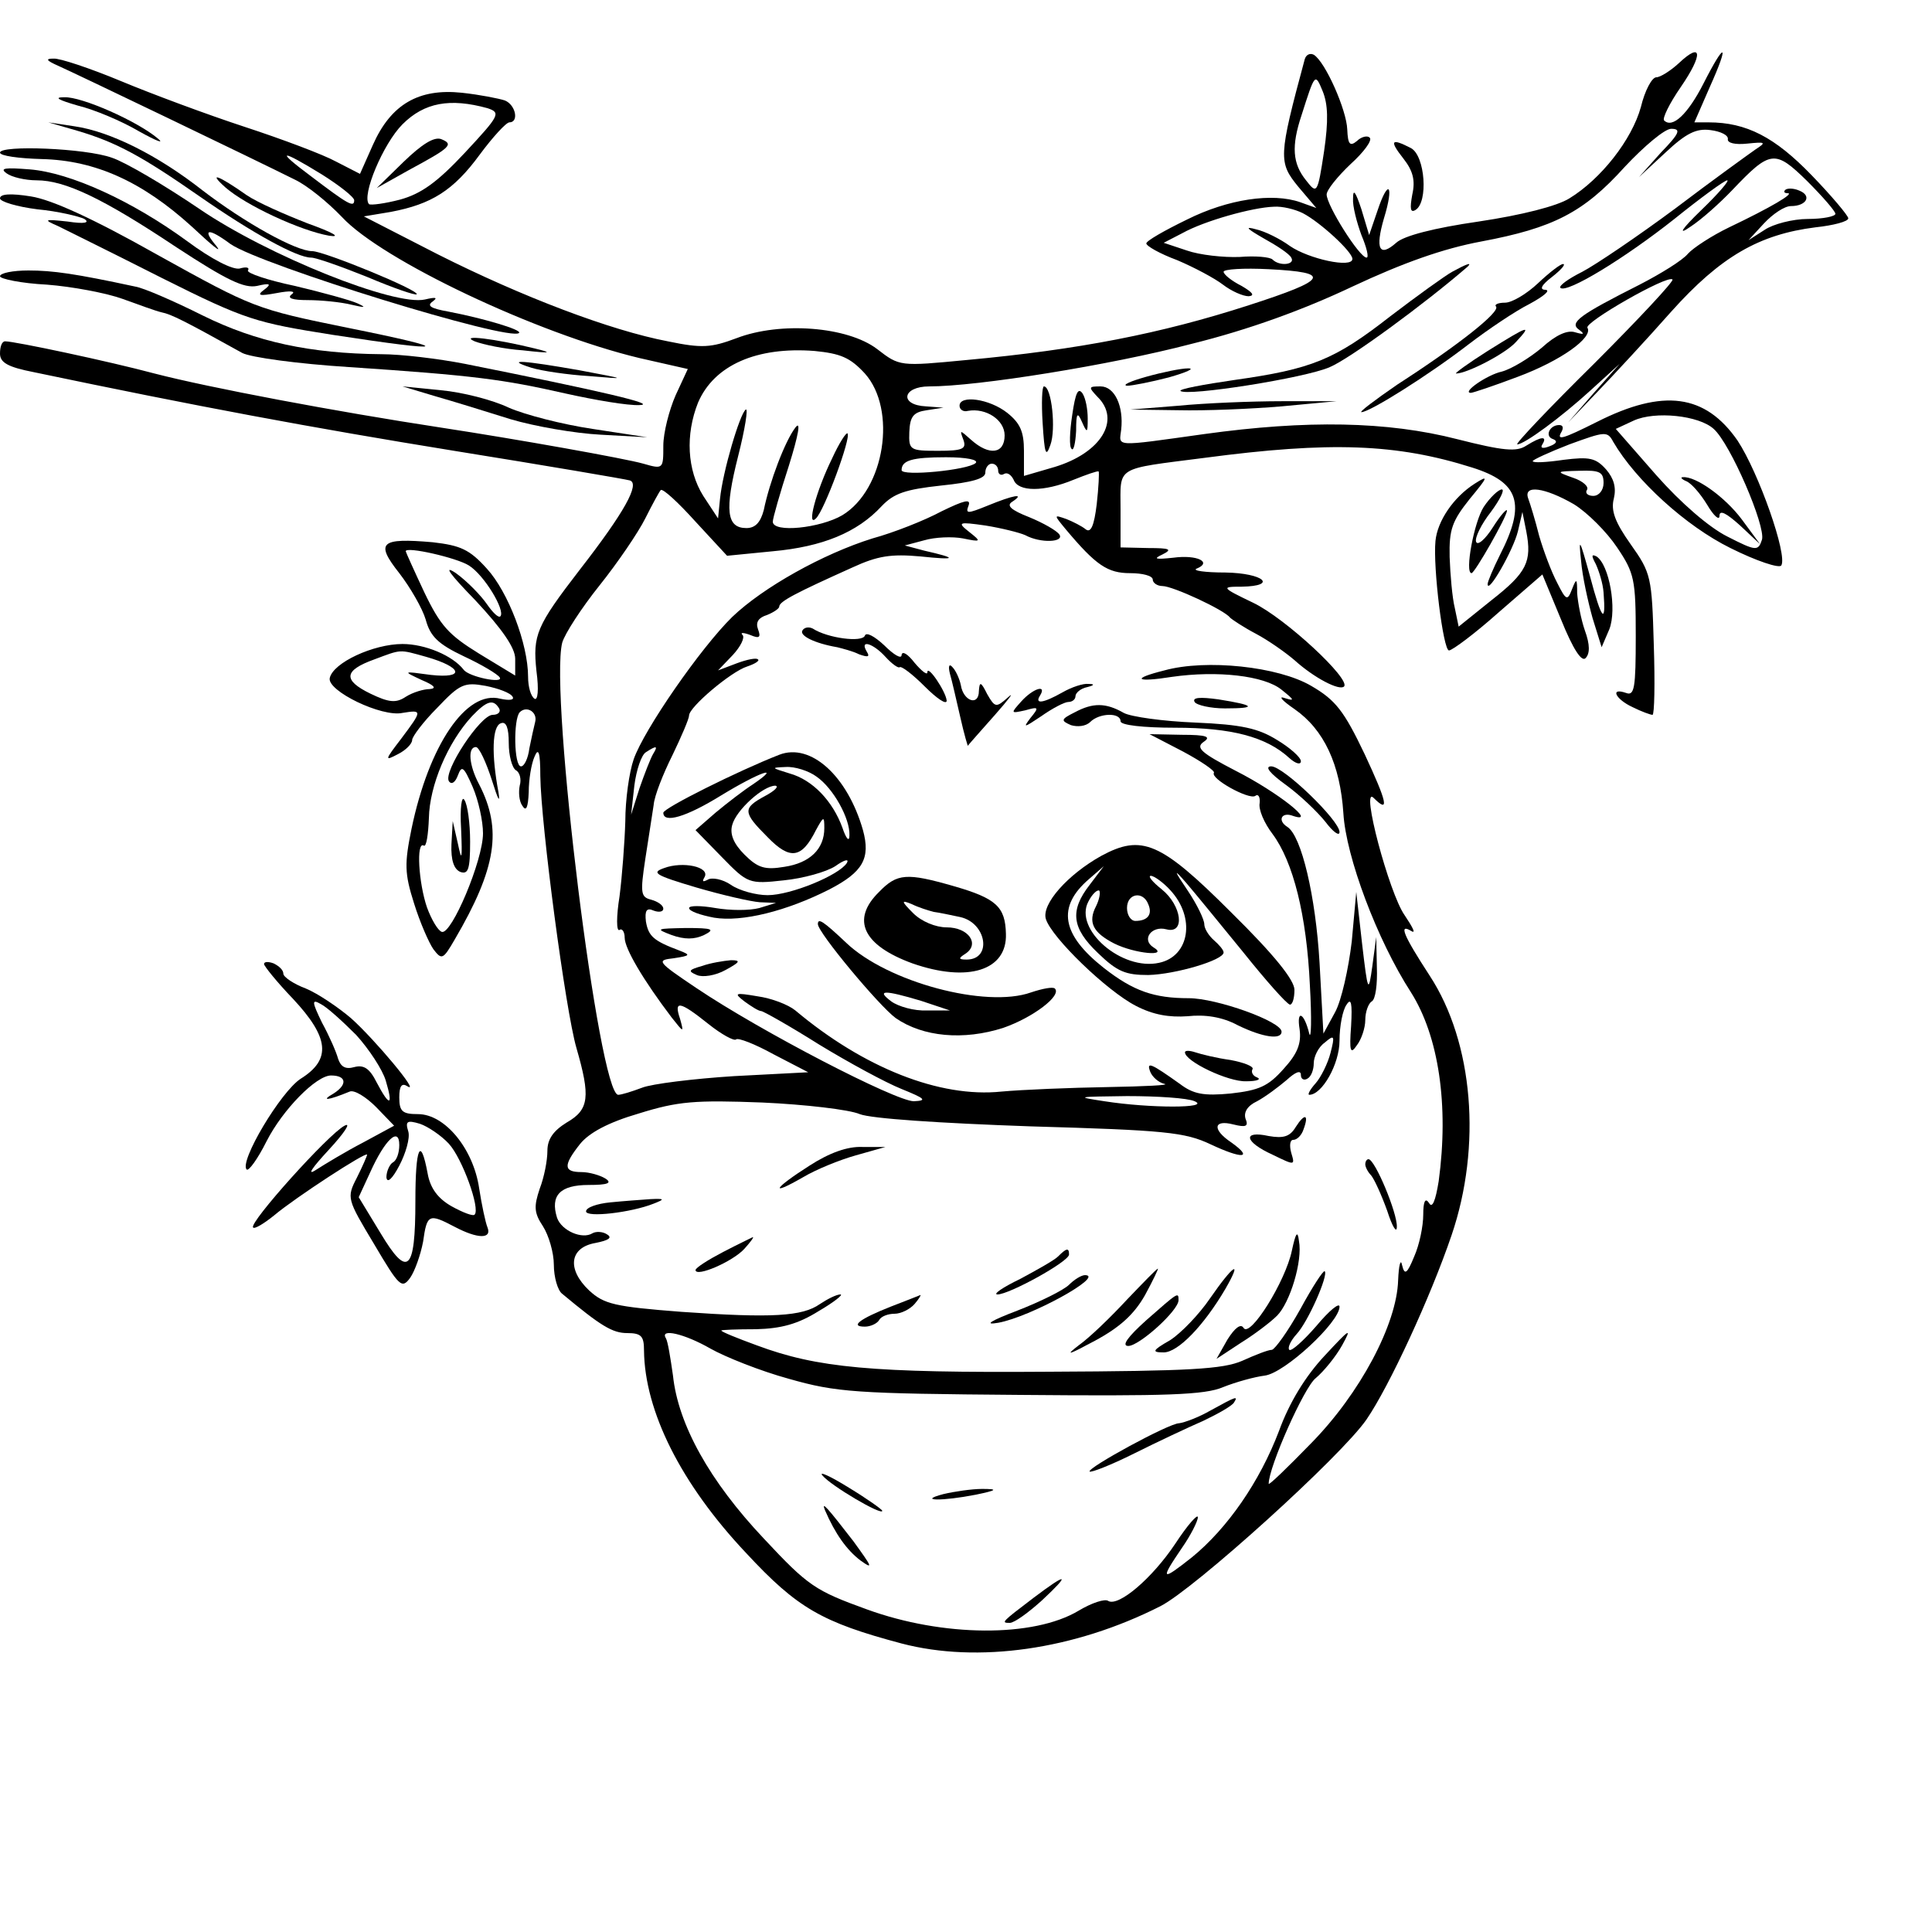 <svg version="1.0" xmlns="http://www.w3.org/2000/svg" width="300pt" height="300pt"
    viewBox="0 0 300 300" preserveAspectRatio="xMidYMid meet">
    <g transform="translate(0,300) scale(0.1,-0.1)" fill="#000000" stroke="none">
        <path d="M2026 2908 c-41 -152 -41 -160 -10 -198 l28 -33 -25 9 c-43 15 -112
5 -176 -27 -35 -17 -63 -33 -63 -37 0 -4 21 -16 48 -26 26 -11 58 -28 71 -38
13 -10 31 -18 40 -18 10 1 6 6 -11 16 -16 8 -28 18 -28 22 0 4 31 6 70 4 99
-5 93 -16 -31 -56 -136 -44 -264 -69 -438 -85 -104 -10 -104 -10 -139 17 -46
35 -150 43 -218 17 -40 -15 -54 -16 -107 -5 -89 17 -226 69 -357 135 l-115 59
42 7 c63 12 97 33 138 89 20 27 41 50 46 50 15 0 10 27 -7 34 -9 3 -39 9 -67
12 -67 7 -110 -18 -138 -81 l-20 -45 -37 19 c-20 11 -84 35 -142 54 -58 19
-144 51 -192 71 -48 20 -96 36 -105 35 -13 0 -11 -3 7 -11 25 -11 306 -146
368 -177 19 -9 51 -35 73 -58 62 -67 303 -181 462 -219 l75 -17 -19 -41 c-10
-23 -19 -58 -19 -78 0 -36 0 -37 -31 -28 -28 8 -196 38 -314 56 -164 25 -360
62 -445 84 -71 19 -217 50 -232 50 -5 0 -8 -8 -8 -19 0 -14 12 -21 53 -29 253
-53 430 -86 652 -122 143 -23 266 -44 273 -46 16 -5 -8 -49 -78 -139 -67 -87
-73 -101 -67 -157 4 -30 2 -46 -3 -43 -6 4 -10 19 -10 34 0 51 -31 132 -64
168 -27 30 -41 36 -84 41 -81 7 -90 0 -52 -48 17 -22 36 -55 41 -72 7 -26 19
-38 59 -57 28 -13 53 -28 56 -33 6 -10 -48 1 -56 12 -17 22 -60 40 -95 40 -45
0 -108 -29 -113 -53 -4 -20 81 -61 113 -54 31 5 31 4 -2 -40 -26 -34 -26 -35
-5 -24 12 6 22 16 22 22 0 5 17 28 39 50 35 37 42 40 75 34 20 -4 39 -11 42
-17 3 -5 -5 -6 -19 -3 -53 14 -111 -72 -138 -202 -11 -54 -11 -69 4 -116 9
-29 23 -61 30 -71 13 -17 15 -16 33 15 65 111 74 171 38 241 -16 30 -18 58 -5
58 5 0 16 -24 25 -52 9 -29 13 -37 10 -18 -11 58 -10 103 4 107 8 3 12 -7 12
-31 0 -19 5 -38 11 -42 6 -3 9 -14 6 -24 -2 -10 -1 -24 4 -31 6 -10 9 -3 10
21 0 19 4 44 9 55 6 15 9 7 9 -30 1 -76 39 -363 56 -422 22 -76 20 -96 -15
-116 -21 -13 -30 -26 -30 -44 0 -15 -5 -41 -12 -59 -9 -27 -9 -37 5 -58 9 -14
17 -41 17 -60 0 -19 6 -40 13 -45 60 -50 78 -61 101 -61 22 0 26 -5 26 -27 1
-94 57 -207 159 -315 79 -85 117 -107 241 -140 118 -31 268 -10 402 58 53 27
281 233 320 290 35 51 99 189 132 286 47 138 34 299 -34 403 -41 63 -49 82
-28 69 7 -4 1 7 -11 25 -24 34 -69 203 -48 182 25 -25 21 -7 -14 68 -32 67
-45 84 -83 106 -51 30 -163 42 -228 24 -52 -13 -45 -19 12 -10 70 10 143 2
170 -20 20 -16 21 -18 5 -13 -11 4 -4 -4 15 -17 46 -32 71 -86 76 -162 4 -67
52 -196 105 -278 43 -68 59 -175 43 -293 -5 -31 -10 -43 -15 -34 -6 9 -9 2 -9
-18 0 -18 -6 -47 -14 -65 -11 -27 -15 -30 -19 -13 -2 10 -5 0 -6 -24 -2 -68
-59 -176 -136 -254 -36 -37 -65 -65 -65 -62 0 26 55 150 73 164 12 10 31 33
41 51 16 29 12 26 -27 -16 -30 -32 -55 -73 -71 -117 -30 -79 -80 -151 -135
-196 -48 -38 -50 -36 -16 14 14 20 25 42 25 48 0 6 -16 -12 -35 -41 -36 -54
-88 -98 -104 -89 -5 4 -26 -3 -46 -15 -70 -42 -211 -41 -329 2 -80 29 -91 36
-160 110 -84 89 -133 177 -141 253 -4 28 -8 53 -11 58 -10 16 29 7 69 -16 23
-13 78 -35 122 -47 74 -21 102 -23 360 -25 227 -2 286 0 314 12 20 8 49 16 65
18 31 4 116 83 116 107 0 7 -16 -6 -36 -30 -20 -23 -39 -40 -42 -37 -3 3 2 14
11 24 18 19 50 92 44 98 -2 2 -19 -24 -38 -59 -19 -34 -39 -62 -44 -63 -6 0
-26 -8 -46 -17 -30 -13 -81 -16 -300 -17 -276 -2 -360 6 -454 41 -30 11 -55
21 -55 23 0 1 24 2 54 2 39 1 65 8 97 28 24 14 39 26 34 26 -6 0 -20 -7 -32
-15 -27 -19 -74 -22 -215 -12 -104 8 -120 12 -143 33 -35 33 -31 67 10 74 20
4 26 8 18 13 -7 5 -18 5 -23 2 -16 -10 -48 4 -55 24 -11 35 5 51 49 51 30 0
37 3 26 10 -8 5 -25 10 -37 10 -28 0 -29 10 -2 44 14 17 43 33 91 47 61 19 87
21 192 17 66 -3 135 -11 151 -18 18 -7 123 -14 265 -19 209 -6 240 -9 280 -28
49 -23 67 -22 32 3 -30 20 -28 36 3 28 20 -5 24 -3 19 9 -3 10 3 20 18 27 13
7 33 22 46 33 13 12 22 16 22 8 0 -7 5 -9 10 -6 6 3 10 14 10 24 0 10 7 25 17
32 15 13 16 11 9 -16 -4 -16 -15 -38 -23 -47 -9 -10 -13 -18 -10 -18 20 0 47
48 47 84 0 23 5 48 11 56 7 11 9 3 7 -33 -3 -40 -1 -45 9 -30 7 9 13 27 13 39
0 13 5 26 10 29 6 3 9 27 8 53 l-1 47 -6 -45 c-6 -43 -7 -42 -16 35 l-9 80 -7
-77 c-5 -42 -16 -92 -26 -110 l-18 -33 -6 110 c-6 103 -28 197 -50 211 -16 10
-9 24 9 17 39 -13 -24 37 -89 70 -54 28 -63 36 -50 45 12 8 5 11 -34 11 l-50
1 52 -27 c28 -15 50 -30 48 -33 -6 -9 54 -42 64 -36 5 4 8 -2 7 -11 -2 -10 7
-31 20 -48 32 -43 53 -126 58 -235 3 -52 2 -86 -1 -75 -8 33 -20 38 -15 7 3
-22 -3 -38 -25 -62 -24 -27 -38 -33 -82 -38 -42 -4 -58 -1 -79 15 -45 32 -52
35 -46 19 3 -8 13 -17 22 -19 10 -2 -30 -4 -88 -5 -58 -1 -132 -4 -165 -7 -96
-10 -214 37 -320 126 -11 9 -37 19 -59 22 -35 6 -37 5 -20 -8 11 -8 22 -15 26
-15 3 0 44 -23 90 -52 46 -28 103 -59 128 -69 37 -15 40 -18 19 -19 -28 0
-237 108 -338 176 -61 41 -62 43 -35 46 26 4 27 5 9 12 -40 15 -48 22 -52 45
-2 17 1 22 12 17 8 -3 15 -2 15 3 0 5 -8 11 -19 14 -16 4 -17 10 -9 63 5 33
11 70 13 84 1 14 15 49 29 77 14 29 26 57 26 62 0 13 65 68 90 76 12 4 20 9
17 11 -2 3 -17 0 -33 -6 l-29 -11 23 24 c12 13 19 27 15 31 -4 4 1 4 12 0 14
-6 17 -4 12 9 -4 11 1 18 14 22 10 4 19 10 19 13 0 8 25 21 114 61 39 18 60
21 105 17 57 -6 59 -3 6 9 l-30 8 30 8 c17 5 44 6 60 3 29 -6 29 -5 10 10 -19
15 -17 16 25 10 25 -4 53 -11 62 -15 24 -13 61 -11 53 1 -4 6 -25 18 -47 27
-28 11 -36 18 -26 24 21 14 1 10 -38 -6 -32 -13 -35 -13 -30 0 4 11 -7 8 -42
-9 -26 -14 -74 -33 -107 -42 -77 -24 -170 -76 -218 -122 -49 -48 -137 -175
-153 -221 -7 -20 -13 -63 -13 -96 -1 -33 -5 -86 -9 -117 -5 -31 -5 -55 0 -52
4 3 8 -3 8 -12 0 -17 29 -66 73 -124 19 -24 19 -24 13 -2 -10 29 -1 28 44 -8
20 -16 40 -27 43 -24 3 3 29 -7 58 -23 l54 -28 -115 -6 c-63 -4 -128 -12 -143
-18 -16 -6 -32 -11 -37 -11 -30 0 -107 622 -87 702 4 14 30 54 58 89 28 35 60
82 71 104 11 22 22 42 24 44 3 3 27 -19 54 -49 l49 -53 71 7 c77 7 131 29 169
70 19 20 37 26 92 32 49 5 69 11 69 20 0 8 5 14 10 14 6 0 10 -5 10 -11 0 -5
4 -8 9 -5 5 3 11 -1 15 -9 7 -19 47 -19 93 0 20 8 37 14 39 13 1 -2 0 -24 -3
-51 -4 -33 -9 -45 -17 -39 -6 5 -20 12 -30 16 -20 7 -20 7 -1 -16 47 -56 65
-68 100 -68 19 0 35 -4 35 -10 0 -5 7 -10 15 -10 16 0 96 -37 105 -49 3 -3 21
-15 40 -25 19 -10 46 -29 60 -41 31 -28 70 -48 77 -41 11 11 -91 106 -141 130
-50 24 -50 25 -18 25 57 1 34 21 -25 22 -32 0 -52 3 -45 6 25 10 1 22 -36 17
-28 -3 -32 -2 -17 5 16 8 12 10 -22 10 l-43 1 0 59 c0 68 -10 62 130 80 196
26 299 22 416 -15 73 -23 84 -56 43 -136 -10 -20 -19 -41 -19 -45 0 -17 40 53
47 82 l7 30 6 -30 c9 -47 1 -64 -54 -107 l-51 -41 -6 29 c-4 16 -7 52 -8 79
-1 43 4 56 31 90 29 35 30 38 8 24 -33 -21 -58 -58 -61 -89 -4 -41 12 -170 21
-170 5 0 40 26 77 59 l68 59 29 -70 c19 -47 32 -66 38 -60 7 7 7 21 -1 43 -6
17 -11 44 -12 58 0 23 -1 24 -8 6 -7 -18 -9 -18 -23 10 -9 17 -21 49 -28 73
-6 24 -14 50 -17 58 -8 22 26 17 71 -9 21 -13 51 -43 67 -67 27 -40 29 -50 29
-138 0 -80 -2 -93 -15 -88 -26 9 -16 -10 10 -22 14 -7 28 -12 31 -12 3 0 4 49
2 109 -3 105 -4 111 -36 156 -24 34 -31 52 -26 71 4 17 0 31 -12 45 -16 18
-26 20 -66 15 -27 -4 -48 -5 -48 -2 0 2 26 14 57 26 55 20 59 21 68 4 35 -60
113 -131 182 -165 40 -20 76 -32 79 -27 10 16 -35 144 -68 194 -50 72 -115 81
-218 29 -54 -27 -64 -30 -55 -15 3 6 2 10 -4 10 -15 0 -23 -18 -9 -22 7 -3 5
-7 -6 -11 -10 -4 -15 -3 -11 3 8 13 -1 13 -25 -2 -15 -10 -36 -8 -107 10 -109
28 -234 30 -393 8 -143 -20 -132 -20 -129 7 4 36 -10 67 -32 67 -19 0 -19 -1
-5 -16 37 -36 6 -87 -66 -109 l-48 -14 0 39 c0 30 -6 43 -26 59 -28 22 -74 28
-74 11 0 -6 6 -10 13 -8 28 5 57 -14 57 -38 0 -29 -24 -32 -52 -7 -18 16 -18
16 -12 0 5 -14 -1 -17 -39 -17 -44 0 -46 1 -45 29 1 24 6 31 27 34 l26 4 -27
2 c-42 2 -37 31 5 31 75 0 281 33 407 66 89 22 174 53 250 89 79 37 141 59
200 70 112 21 159 45 223 116 30 32 62 59 72 59 16 0 13 -7 -16 -37 l-34 -38
41 38 c32 30 48 38 70 35 16 -2 28 -8 27 -14 -1 -6 11 -9 30 -7 29 3 30 2 13
-9 -10 -7 -67 -48 -125 -92 -58 -43 -123 -87 -144 -98 -22 -11 -37 -22 -34
-25 10 -9 100 46 177 107 41 33 78 60 82 60 4 0 -14 -21 -40 -46 -32 -31 -37
-40 -17 -26 17 11 46 37 65 57 59 62 66 63 116 14 24 -24 44 -47 44 -51 0 -4
-19 -8 -43 -8 -23 0 -54 -8 -67 -17 l-25 -16 24 26 c14 15 32 27 42 27 24 0
33 16 13 24 -9 4 -19 4 -22 1 -3 -3 -1 -5 4 -5 11 0 -26 -22 -91 -53 -27 -13
-56 -32 -64 -41 -8 -10 -42 -31 -75 -48 -93 -47 -110 -59 -94 -70 9 -7 8 -8
-6 -4 -12 4 -30 -4 -52 -24 -19 -16 -47 -33 -62 -37 -23 -5 -63 -33 -48 -33 3
0 36 11 73 25 67 25 117 61 108 76 -6 8 125 83 132 75 3 -2 -52 -61 -121 -130
-70 -69 -124 -126 -120 -126 11 0 68 42 114 84 l45 41 -40 -45 -40 -46 45 47
c25 26 77 82 115 125 77 86 137 120 224 131 28 3 51 9 51 14 0 4 -26 35 -57
67 -57 59 -101 82 -160 82 l-22 0 24 55 c31 69 24 72 -10 5 -24 -47 -48 -70
-61 -57 -3 3 8 26 26 52 35 51 33 71 -3 37 -13 -12 -29 -22 -35 -22 -7 0 -18
-21 -24 -46 -14 -51 -62 -112 -111 -142 -19 -12 -74 -26 -141 -36 -69 -10
-116 -22 -128 -33 -26 -23 -33 -10 -19 38 16 52 7 63 -10 12 l-13 -38 -12 40
c-9 27 -13 33 -13 17 -1 -12 6 -38 13 -57 8 -19 12 -35 8 -35 -11 0 -62 81
-62 98 0 7 17 28 37 47 21 19 34 37 30 41 -3 4 -13 2 -20 -5 -11 -9 -14 -5
-15 18 -1 30 -34 105 -52 116 -6 3 -12 0 -14 -7z m30 -143 c-10 -66 -11 -67
-28 -45 -21 26 -23 53 -7 101 21 66 21 66 33 37 8 -20 9 -45 2 -93z m-1299 67
c21 -7 19 -11 -35 -69 -43 -46 -68 -64 -101 -73 -23 -6 -45 -9 -48 -7 -12 13
22 94 52 124 34 34 74 41 132 25z m-257 -103 c27 -17 50 -35 50 -40 0 -12 -10
-6 -68 38 -55 41 -47 42 18 2z m1523 -60 c27 -14 77 -60 77 -71 0 -15 -68 0
-97 20 -15 11 -39 23 -53 26 -18 5 -14 1 12 -14 20 -11 40 -24 43 -30 7 -11
-18 -14 -29 -3 -4 4 -27 6 -51 4 -25 -1 -62 3 -82 10 l-36 12 29 15 c34 19
109 40 142 41 13 1 33 -4 45 -10z m-680 -249 c50 -56 31 -180 -35 -220 -34
-20 -108 -28 -108 -10 0 5 11 44 25 87 15 48 19 71 10 59 -16 -21 -40 -84 -49
-128 -5 -19 -13 -28 -27 -28 -31 0 -34 28 -13 111 11 43 16 76 12 73 -9 -6
-36 -97 -40 -139 l-3 -30 -23 35 c-25 40 -28 95 -8 145 25 58 91 87 181 80 40
-4 55 -10 78 -35z m1318 -86 c26 -23 81 -151 75 -172 -6 -18 -9 -18 -54 5 -28
14 -72 52 -110 95 l-63 72 28 13 c33 15 101 8 124 -13z m-1146 -53 c-12 -11
-115 -21 -115 -11 0 15 16 20 69 20 32 0 51 -4 46 -9z m975 -31 c0 -11 -7 -20
-16 -20 -8 0 -13 4 -10 9 4 5 -6 14 -21 19 -28 10 -27 10 10 11 31 1 37 -2 37
-19z m-1762 -128 c24 -15 57 -70 49 -79 -3 -3 -12 6 -21 19 -9 13 -30 35 -48
48 -21 14 -9 -2 30 -42 42 -45 62 -74 62 -91 l0 -26 -56 34 c-47 29 -60 43
-85 95 -16 34 -29 63 -29 64 0 8 79 -10 98 -22z m-66 -142 c56 -16 61 -34 7
-28 -44 6 -44 6 -14 -8 19 -8 24 -13 12 -14 -9 0 -26 -5 -37 -12 -15 -10 -26
-9 -55 5 -43 21 -41 36 6 53 43 16 38 16 81 4z m113 -80 c3 -5 -1 -10 -10 -10
-19 0 -77 -88 -68 -103 4 -6 10 -2 14 9 6 16 9 14 23 -18 9 -21 16 -53 16 -72
0 -42 -49 -158 -64 -153 -6 2 -16 19 -23 38 -13 38 -17 103 -5 96 4 -3 7 17 8
43 1 50 29 117 67 158 23 24 33 27 42 12z m56 -21 c-2 -8 -6 -26 -9 -41 -2
-16 -8 -28 -13 -28 -11 0 -12 73 -2 84 11 11 28 0 24 -15z m183 -50 c-4 -7
-13 -30 -21 -53 l-13 -41 5 45 c3 24 11 48 18 52 17 11 19 10 11 -3z m841
-539 c26 -11 -70 -11 -140 0 -46 7 -43 7 35 8 47 0 94 -3 105 -8z" />
        <path d="M627 2749 l-42 -41 50 28 c65 35 70 40 50 48 -11 4 -30 -8 -58 -35z" />
        <path d="M1292 2288 c-25 -51 -40 -108 -25 -93 13 12 55 126 49 132 -2 2 -13
-15 -24 -39z" />
        <path d="M2618 2253 c8 -3 22 -19 33 -37 10 -17 19 -25 19 -17 0 10 11 4 32
-15 l31 -29 -28 38 c-26 35 -72 68 -92 66 -4 0 -2 -3 5 -6z" />
        <path d="M716 1713 c2 -48 1 -52 -5 -23 l-8 35 -2 -36 c-1 -25 4 -39 14 -43
12 -4 15 4 15 47 0 29 -4 58 -9 65 -4 7 -7 -12 -5 -45z" />
        <path d="M121 2836 c25 -6 68 -24 95 -40 27 -15 40 -20 29 -11 -32 27 -118 65
-145 64 -17 0 -10 -4 21 -13z" />
        <path d="M120 2797 c61 -18 101 -40 190 -102 82 -57 151 -95 173 -95 8 0 47
-14 87 -30 40 -17 75 -29 77 -27 5 6 -144 67 -162 67 -26 0 -106 45 -170 94
-70 55 -144 92 -200 100 l-40 6 45 -13z" />
        <path d="M2179 2754 c15 -19 19 -34 14 -56 -4 -22 -3 -29 5 -24 20 12 15 84
-7 96 -31 16 -34 12 -12 -16z" />
        <path d="M0 2763 c0 -5 29 -9 65 -10 83 -2 156 -35 233 -105 31 -29 48 -43 38
-30 -23 27 -13 29 22 3 48 -33 434 -152 448 -138 5 5 -57 23 -109 33 -28 5
-35 9 -25 16 8 6 5 7 -12 3 -47 -11 -244 68 -351 141 -53 36 -114 72 -135 79
-41 15 -174 20 -174 8z" />
        <path d="M10 2731 c8 -6 29 -11 47 -11 44 0 103 -28 217 -104 78 -51 105 -64
125 -60 21 5 23 3 11 -6 -12 -9 -7 -10 20 -5 21 4 30 3 23 -2 -8 -6 1 -9 25
-9 20 0 51 -3 67 -7 22 -5 25 -5 10 2 -11 5 -55 17 -97 27 -43 9 -75 20 -73
24 3 5 -3 6 -13 3 -11 -2 -43 14 -82 43 -85 62 -181 106 -244 111 -38 3 -47 2
-36 -6z" />
        <path d="M350 2709 c32 -28 116 -67 161 -75 20 -3 6 5 -33 19 -36 14 -79 33
-95 44 -44 31 -61 37 -33 12z" />
        <path d="M0 2692 c0 -5 26 -13 58 -17 32 -3 65 -11 73 -15 9 -6 0 -8 -26 -4
-37 4 -38 3 -15 -7 14 -7 87 -43 162 -81 130 -65 145 -69 265 -88 182 -28 192
-23 23 11 -143 29 -147 31 -295 113 -101 57 -165 86 -197 91 -31 5 -48 4 -48
-3z" />
        <path d="M2255 2578 c-11 -6 -54 -37 -96 -69 -87 -68 -122 -82 -242 -99 -48
-7 -86 -14 -84 -17 9 -9 194 20 232 37 31 13 147 98 214 156 8 8 -4 3 -24 -8z" />
        <path d="M2388 2560 c-17 -16 -40 -30 -51 -30 -11 0 -17 -3 -14 -6 7 -8 -57
-59 -153 -121 -35 -24 -60 -43 -56 -43 13 0 105 58 166 105 30 23 73 52 95 63
22 12 33 21 25 22 -10 0 -7 7 10 20 14 11 22 20 17 20 -4 0 -21 -13 -39 -30z" />
        <path d="M0 2571 c0 -4 33 -11 73 -13 39 -3 92 -13 117 -22 25 -9 52 -19 61
-21 15 -3 35 -13 125 -63 13 -7 87 -17 166 -22 194 -13 239 -19 336 -41 45
-10 97 -19 115 -18 29 1 -56 21 -271 64 -41 8 -99 15 -130 15 -110 1 -194 19
-277 60 -44 22 -92 43 -105 45 -93 20 -128 25 -166 25 -24 0 -44 -4 -44 -9z" />
        <path d="M2310 2455 c-30 -19 -52 -35 -49 -35 17 0 77 31 93 49 26 28 20 26
-44 -14z" />
        <path d="M737 2470 c13 -5 46 -12 75 -14 44 -5 47 -4 18 3 -61 15 -118 22 -93
11z" />
        <path d="M825 2429 c16 -5 57 -11 90 -13 60 -5 59 -5 -15 9 -85 15 -119 18
-75 4z" />
        <path d="M1780 2415 c-25 -7 -38 -13 -30 -14 8 0 38 6 65 13 28 8 41 14 30 14
-11 0 -40 -6 -65 -13z" />
        <path d="M675 2385 c28 -8 80 -24 118 -36 37 -11 100 -22 140 -24 l72 -4 -85
13 c-47 7 -105 22 -130 33 -25 12 -72 24 -105 27 l-60 6 50 -15z" />
        <path d="M1619 2343 c3 -48 5 -54 12 -34 9 24 2 91 -10 91 -3 0 -4 -26 -2 -57z" />
        <path d="M1665 2356 c-4 -26 -5 -50 -1 -53 3 -4 6 9 7 28 0 28 2 30 9 14 8
-18 9 -18 9 5 0 14 -3 31 -8 39 -7 10 -11 1 -16 -33z" />
        <path d="M1830 2370 l-75 -6 75 -1 c41 -1 113 2 160 6 l85 8 -85 0 c-47 0
-119 -3 -160 -7z" />
        <path d="M2304 2213 c-15 -23 -30 -103 -19 -103 5 0 55 88 55 97 0 4 -10 -7
-22 -26 -12 -19 -24 -29 -26 -22 -2 6 8 27 23 46 14 19 22 35 17 35 -5 0 -18
-12 -28 -27z" />
        <path d="M2455 2130 c2 -25 11 -65 18 -90 l14 -45 12 28 c12 31 0 100 -20 113
-8 4 -8 1 -1 -12 5 -11 11 -30 12 -44 4 -51 -3 -43 -21 25 -16 58 -18 62 -14
25z" />
        <path d="M1246 2021 c-5 -8 19 -20 54 -26 8 -2 24 -6 34 -11 14 -5 17 -4 12 4
-12 20 10 13 29 -8 10 -11 20 -18 22 -16 3 2 20 -11 39 -30 19 -19 34 -29 34
-22 -1 14 -30 57 -30 44 0 -5 -9 2 -20 15 -10 13 -19 19 -20 12 0 -7 -12 0
-27 15 -15 14 -28 21 -30 15 -4 -11 -58 -4 -81 11 -6 3 -13 2 -16 -3z" />
        <path d="M1475 1954 c3 -10 10 -41 16 -67 6 -27 12 -47 12 -45 1 2 20 23 42
48 22 25 31 37 20 27 -18 -16 -20 -16 -32 5 -10 20 -12 20 -13 5 0 -24 -24
-16 -28 9 -2 10 -8 23 -13 28 -5 6 -7 2 -4 -10z" />
        <path d="M1650 1925 c-30 -17 -44 -19 -35 -5 11 18 -11 11 -29 -9 -17 -19 -17
-19 6 -14 21 6 22 5 8 -12 -12 -16 -10 -15 17 3 17 12 36 22 42 22 6 0 11 4
11 9 0 5 8 12 18 14 12 3 12 5 2 5 -8 1 -26 -5 -40 -13z" />
        <path d="M1855 1910 c3 -5 25 -10 47 -10 51 0 47 5 -10 14 -29 4 -41 3 -37 -4z" />
        <path d="M1669 1894 c-22 -11 -22 -13 -6 -20 10 -3 23 -2 30 5 14 14 47 15 47
1 0 -6 35 -10 85 -10 87 0 141 -14 177 -47 10 -9 18 -11 18 -5 0 6 -17 21 -37
33 -29 18 -55 24 -127 27 -50 2 -100 9 -111 15 -28 16 -48 16 -76 1z" />
        <path d="M1210 1828 c-64 -25 -180 -83 -180 -90 0 -17 35 -7 90 27 59 36 96
49 49 17 -14 -9 -40 -29 -58 -44 l-31 -27 41 -42 c40 -41 42 -42 96 -36 30 3
66 13 80 22 14 10 22 12 18 5 -12 -19 -87 -50 -123 -50 -18 0 -44 7 -57 16
-13 9 -30 12 -36 8 -8 -4 -9 -3 -5 4 9 16 -34 25 -63 14 -20 -7 -14 -11 50
-30 41 -12 85 -22 99 -23 l25 -1 -26 -8 c-15 -4 -45 -4 -68 0 -23 4 -41 4 -41
0 0 -5 18 -11 39 -15 43 -7 112 10 179 44 52 27 64 48 52 92 -24 84 -81 136
-130 117z m58 -34 c26 -18 52 -65 51 -91 0 -11 -5 -6 -11 12 -15 41 -46 74
-82 84 -29 9 -29 9 -6 10 14 1 36 -6 48 -15z m-80 -30 c-35 -19 -35 -25 4 -64
35 -36 53 -33 75 11 12 22 13 22 13 3 0 -32 -22 -54 -62 -60 -30 -5 -41 -2
-62 19 -17 17 -23 32 -19 46 6 23 48 61 67 61 6 -1 -1 -8 -16 -16z" />
        <path d="M1997 1781 c22 -16 49 -42 61 -57 12 -16 22 -23 22 -16 0 18 -87 102
-106 102 -11 0 -2 -11 23 -29z" />
        <path d="M1710 1671 c-52 -29 -93 -75 -86 -98 9 -29 95 -112 140 -135 27 -14
52 -18 80 -16 27 3 54 -1 78 -14 39 -19 68 -23 68 -10 0 16 -101 52 -144 52
-54 0 -86 11 -132 47 -66 52 -73 95 -23 138 l23 20 -22 -29 c-31 -40 -28 -67
13 -106 30 -29 43 -34 78 -34 42 1 117 23 117 35 0 4 -7 12 -15 19 -8 7 -15
18 -15 25 0 7 -11 30 -25 51 -23 34 -23 36 -3 13 13 -15 52 -63 88 -107 36
-45 68 -81 73 -82 4 0 7 10 7 23 0 15 -31 54 -98 120 -110 110 -139 122 -202
88z m107 -53 c40 -43 30 -103 -17 -113 -58 -13 -133 52 -110 95 6 12 14 19 17
17 2 -3 0 -14 -5 -24 -13 -25 -5 -41 28 -58 32 -16 86 -21 61 -6 -19 12 -3 34
20 28 30 -8 24 37 -7 62 -15 12 -22 21 -17 21 5 0 19 -10 30 -22z m-34 -22 c7
-16 -1 -26 -20 -26 -7 0 -13 9 -13 20 0 23 25 27 33 6z" />
        <path d="M1365 1615 c-44 -43 -25 -83 52 -111 86 -30 147 -11 145 46 -1 42
-15 55 -81 74 -73 21 -88 20 -116 -9z m85 -31 c8 -1 27 -5 41 -8 41 -9 50 -66
10 -66 -13 0 -13 2 -2 9 23 15 5 41 -29 41 -17 0 -39 9 -52 22 -19 19 -19 21
-2 14 10 -5 26 -10 34 -12z" />
        <path d="M1270 1565 c0 -13 95 -127 121 -146 42 -29 105 -35 167 -15 46 16 91
50 80 61 -3 3 -19 0 -37 -6 -70 -25 -223 16 -287 77 -36 34 -44 39 -44 29z
m160 -119 l45 -15 -36 0 c-19 -1 -44 6 -55 14 -24 18 -11 18 46 1z" />
        <path d="M1043 1548 c20 -7 35 -7 50 0 18 9 14 11 -28 11 -46 -1 -48 -1 -22
-11z" />
        <path d="M410 1503 c0 -3 20 -28 45 -54 56 -60 60 -94 12 -124 -31 -20 -96
-129 -84 -141 3 -3 17 16 31 44 25 49 77 102 100 102 24 0 26 -14 4 -28 -21
-12 -9 -11 25 3 7 3 25 -8 41 -24 l28 -29 -48 -26 c-27 -14 -60 -34 -74 -43
-14 -9 -5 4 20 31 25 27 36 44 25 38 -25 -13 -149 -151 -142 -158 2 -3 17 6
33 19 32 27 144 100 144 94 0 -2 -7 -18 -16 -36 -16 -31 -15 -33 27 -103 39
-66 43 -70 56 -52 7 10 16 35 20 56 6 43 9 44 49 23 36 -19 58 -19 51 -1 -3 7
-9 35 -13 61 -9 61 -53 115 -95 115 -24 0 -29 4 -29 26 0 18 4 23 13 17 20
-12 -51 73 -88 106 -20 17 -51 38 -70 46 -19 7 -35 18 -35 23 0 6 -7 12 -15
16 -8 3 -15 3 -15 -1z m143 -110 c20 -22 41 -54 46 -71 12 -40 6 -41 -14 -3
-11 22 -20 28 -35 24 -14 -4 -21 1 -25 13 -3 11 -14 36 -25 56 -16 33 -16 37
-2 29 10 -5 34 -27 55 -48z m144 -169 c21 -23 49 -101 40 -110 -2 -3 -18 3
-36 13 -21 12 -33 28 -37 51 -11 59 -19 41 -19 -43 0 -110 -12 -120 -54 -50
l-34 56 18 39 c23 51 45 71 45 42 0 -12 -4 -24 -10 -27 -5 -3 -10 -14 -10 -23
1 -10 9 -3 20 18 10 19 17 43 14 53 -5 16 -2 18 18 12 12 -4 33 -18 45 -31z" />
        <path d="M1090 1500 c-21 -6 -22 -8 -8 -14 9 -4 29 -1 45 8 22 12 24 15 8 15
-11 -1 -31 -4 -45 -9z" />
        <path d="M1840 1366 c0 -14 67 -46 95 -45 17 0 24 3 17 6 -6 2 -10 8 -7 13 2
4 -13 10 -34 14 -22 3 -46 9 -55 12 -9 3 -16 3 -16 0z" />
        <path d="M2012 1250 c-9 -15 -19 -18 -42 -14 -41 9 -38 -9 6 -29 35 -17 35
-17 29 3 -3 11 -2 20 3 20 6 0 13 7 16 16 9 24 2 26 -12 4z" />
        <path d="M1257 1190 c-55 -35 -64 -49 -10 -18 20 12 57 27 82 34 l46 13 -36 0
c-23 1 -51 -9 -82 -29z" />
        <path d="M2120 1192 c0 -4 4 -12 9 -17 5 -6 16 -30 25 -55 8 -25 15 -36 15
-25 1 21 -34 105 -44 105 -3 0 -5 -4 -5 -8z" />
        <path d="M948 1133 c-21 -2 -38 -8 -38 -14 0 -10 70 -2 105 12 18 7 17 8 -5 7
-14 -1 -42 -3 -62 -5z" />
        <path d="M2006 1058 c-10 -48 -65 -136 -75 -120 -4 7 -13 1 -25 -18 l-17 -30
38 25 c21 13 46 32 56 42 20 20 40 85 34 116 -2 17 -5 13 -11 -15z" />
        <path d="M1123 1056 c-23 -12 -42 -24 -43 -28 0 -12 58 13 76 33 9 10 15 18
13 18 -2 -1 -23 -11 -46 -23z" />
        <path d="M1643 1049 c-6 -6 -33 -21 -59 -35 -27 -13 -43 -24 -35 -24 18 0 111
51 111 62 0 11 -4 10 -17 -3z" />
        <path d="M1750 982 c-25 -27 -58 -59 -75 -71 -22 -17 -16 -15 25 7 39 21 61
41 78 71 12 22 21 41 20 41 -2 0 -23 -22 -48 -48z" />
        <path d="M1879 984 c-17 -25 -45 -54 -62 -65 -28 -16 -29 -19 -10 -19 22 0 62
41 96 99 27 47 12 37 -24 -15z" />
        <path d="M1660 1005 c-8 -8 -44 -26 -80 -40 -42 -16 -53 -23 -30 -19 50 9 166
73 135 74 -6 0 -17 -7 -25 -15z" />
        <path d="M1383 971 c-48 -19 -64 -31 -40 -31 9 0 19 5 22 10 3 6 14 10 24 10
10 0 24 7 31 15 7 8 11 15 9 14 -2 -1 -23 -9 -46 -18z" />
        <path d="M1780 950 c-29 -26 -39 -40 -28 -40 17 0 78 55 78 71 0 13 0 13 -50
-31z" />
        <path d="M1880 810 c-19 -11 -41 -19 -49 -20 -16 0 -144 -70 -139 -75 2 -2 33
10 69 28 36 18 85 41 108 51 23 11 44 23 47 28 7 11 4 10 -36 -12z" />
        <path d="M1277 709 c13 -16 93 -63 93 -55 0 2 -24 19 -52 36 -29 18 -47 26
-41 19z" />
        <path d="M1465 680 c-42 -11 -1 -11 50 -1 34 7 35 9 10 9 -16 0 -43 -4 -60 -8z" />
        <path d="M1281 655 c16 -37 34 -62 55 -78 21 -15 18 -10 -11 30 -41 53 -50 63
-44 48z" />
        <path d="M1605 519 c-50 -38 -51 -39 -37 -39 7 0 29 16 50 35 45 42 40 44 -13
4z" />
    </g>
</svg>